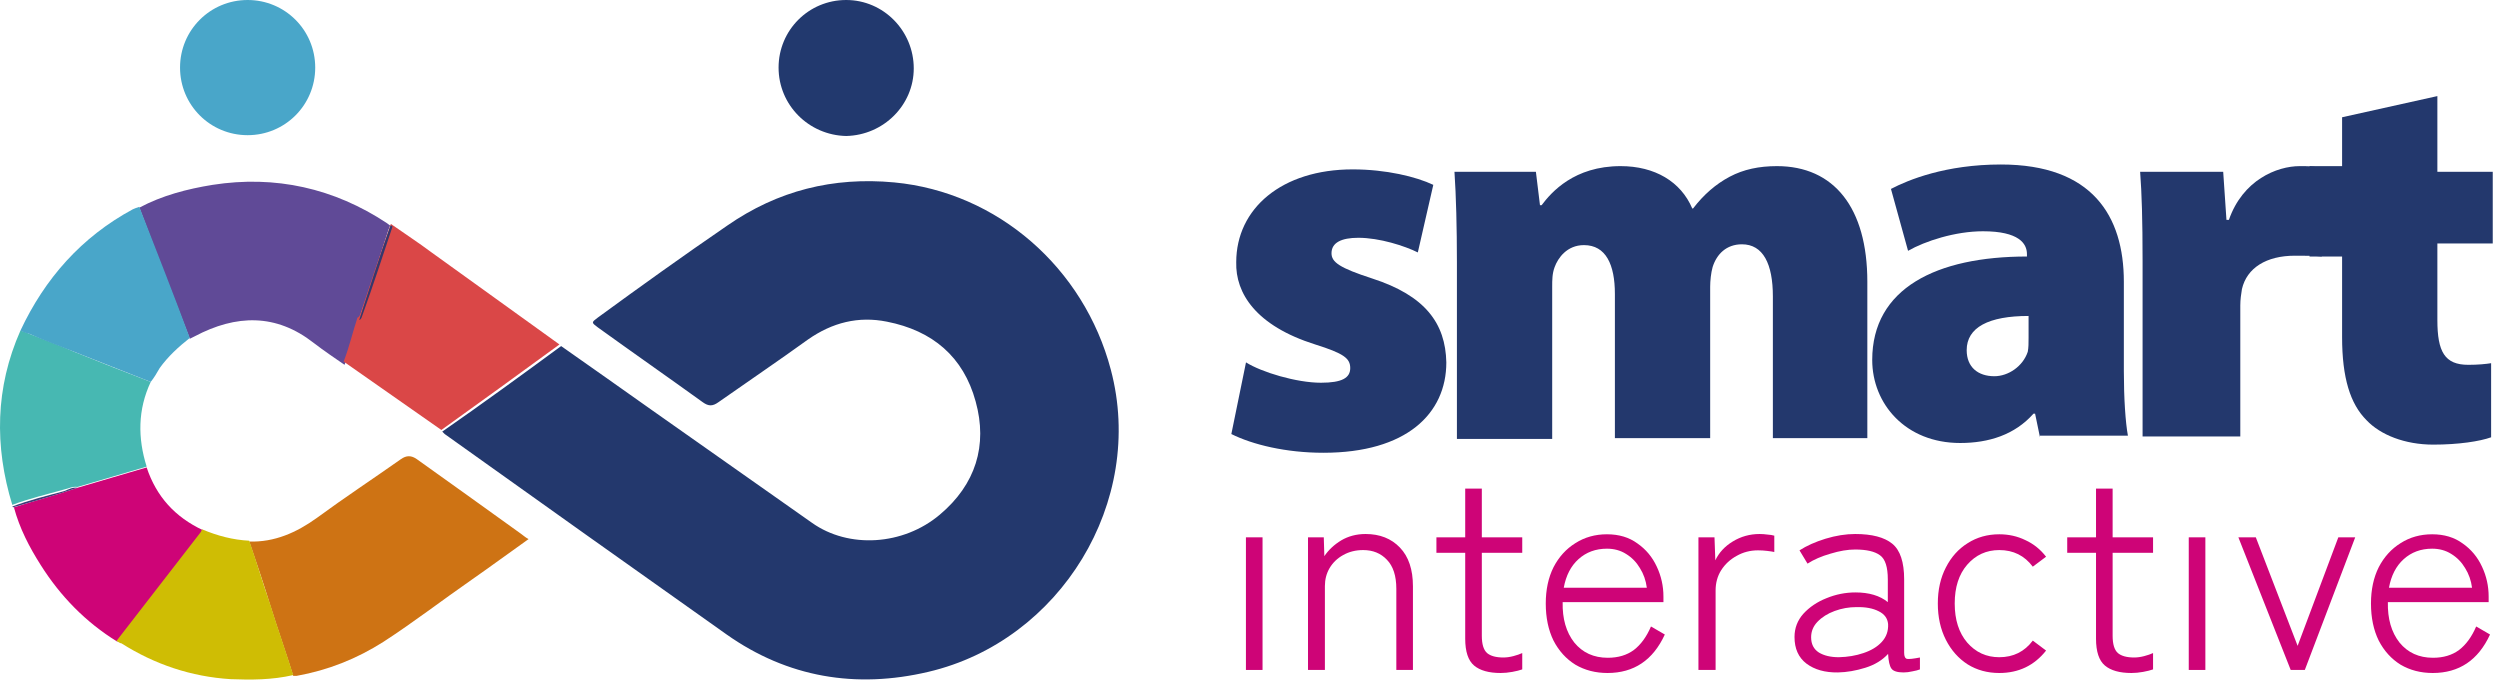 <svg width="307" height="84" viewBox="0 0 307 84" fill="none" xmlns="http://www.w3.org/2000/svg">
<path d="M68.909 42.5C72.609 45.1 76.309 47.7 80.109 50.4C86.609 55 93.209 59.6 99.709 64.2C104.209 67.4 110.909 67 115.409 63.2C119.809 59.5 121.309 54.7 119.809 49.3C118.309 43.8 114.509 40.6 108.909 39.5C105.409 38.8 102.209 39.6 99.209 41.7C95.609 44.3 91.909 46.8 88.209 49.4C87.509 49.9 87.009 49.9 86.309 49.4C82.009 46.3 77.709 43.3 73.409 40.2C72.609 39.6 72.609 39.6 73.409 39C78.609 35.2 83.909 31.4 89.309 27.7C95.509 23.4 102.309 21.7 109.809 22.4C122.509 23.6 133.109 32.9 136.409 45.4C140.709 61.6 130.209 78.7 114.009 82.5C105.109 84.6 96.709 83.2 89.209 77.9C77.609 69.7 66.109 61.5 54.609 53.3C54.509 53.2 54.409 53.1 54.309 53C59.209 49.6 64.009 46.1 68.909 42.5Z" fill="#23386D"/>
<path d="M30.609 66.5C33.709 66.6 36.409 65.4 38.909 63.6C42.309 61.1 45.809 58.8 49.209 56.4C49.909 55.9 50.509 55.9 51.209 56.4C55.409 59.4 59.609 62.4 63.909 65.5C64.209 65.7 64.509 66 64.909 66.2C62.509 67.9 60.209 69.6 57.909 71.2C54.309 73.7 50.809 76.4 47.109 78.8C43.809 80.9 40.309 82.3 36.409 83C36.309 83 36.109 83 36.009 83C35.109 80.1 34.109 77.3 33.209 74.4C32.409 71.8 31.509 69.1 30.609 66.5Z" fill="#CE7314"/>
<path d="M17.109 25.5C19.909 24 23.009 23.2 26.109 22.7C33.809 21.5 41.009 23.1 47.509 27.4C47.609 27.5 47.809 27.6 47.909 27.7C47.809 27.9 47.809 28 47.709 28.2C46.509 31.9 45.309 35.7 44.009 39.4C43.409 41.2 43.009 43.1 42.309 44.8C41.009 43.9 39.809 43.1 38.509 42.1C33.909 38.5 29.009 38.6 23.909 41.3C23.709 41.4 23.509 41.5 23.309 41.6C21.209 36.2 19.109 30.9 17.109 25.5Z" fill="#604A97"/>
<path d="M42.2 44.4C42.9 42.6 43.3 40.8 43.9 39C44.2 38.9 44.2 38.6 44.3 38.4C45.5 34.8 46.7 31.1 48 27.5C49.7 28.7 51.4 29.8 53 31C58.1 34.7 63.6 38.6 68.7 42.3C68.6 42.2 68.8 42.4 68.7 42.3C63.9 45.8 59.1 49.3 54.2 52.8C50.2 50 46.2 47.2 42.2 44.4Z" fill="#DA4747"/>
<path d="M18.509 46.9C16.909 50.3 16.909 53.8 18.009 57.3C15.209 58.1 12.309 59 9.509 59.8C8.909 59.7 8.409 60 7.909 60.1C5.809 60.7 3.609 61.2 1.509 62C-0.691 54.8 -0.591 47.6 2.509 40.6C2.909 40.7 3.209 40.8 3.609 41C5.409 41.7 7.309 42.4 9.109 43.2C12.309 44.5 15.409 45.7 18.509 46.9Z" fill="#47B8B2"/>
<path d="M9.509 59.9C12.309 59.1 15.209 58.2 18.009 57.4C19.209 61 21.509 63.5 24.909 65.1C24.809 65.2 24.809 65.3 24.709 65.5C21.309 69.9 17.809 74.4 14.409 78.8C10.509 76.4 7.409 73.2 5.009 69.4C3.609 67.2 2.409 64.9 1.709 62.3C4.209 61.5 6.909 60.8 9.509 59.9Z" fill="#CE0477"/>
<path d="M14.309 78.7C17.709 74.3 21.209 69.8 24.609 65.4C24.709 65.3 24.709 65.2 24.809 65C26.709 65.8 28.609 66.3 30.609 66.4C31.509 69 32.309 71.7 33.209 74.3C34.109 77.2 35.109 80 36.009 82.9C33.409 83.5 30.809 83.5 28.309 83.4C23.509 83.1 19.009 81.6 14.909 79C14.709 79 14.509 78.8 14.309 78.7Z" fill="#CFBD04"/>
<path d="M18.509 46.9C15.409 45.7 12.209 44.4 9.109 43.2C7.309 42.5 5.409 41.8 3.609 41C3.209 40.9 2.909 40.8 2.509 40.6C5.509 34.2 10.009 29.1 16.309 25.7C16.509 25.6 16.809 25.5 17.109 25.4C19.209 30.8 21.309 36.1 23.309 41.5C21.909 42.6 20.609 43.8 19.609 45.2C19.209 45.9 18.909 46.4 18.509 46.9Z" fill="#49A6C9"/>
<path d="M38.709 8.3C38.709 12.9 35.009 16.6 30.409 16.6C25.809 16.6 22.109 12.9 22.109 8.3C22.109 3.7 25.809 0 30.409 0C35.009 0 38.709 3.7 38.709 8.3Z" fill="#49A6C9"/>
<path d="M95.609 8.3C95.609 3.7 99.309 0 103.909 0C108.509 0 112.209 3.8 112.209 8.4C112.209 12.9 108.509 16.6 103.909 16.7C99.309 16.6 95.609 12.9 95.609 8.3Z" fill="#22396E"/>
<path d="M48.209 27.8C47.009 31.4 45.809 35.1 44.509 38.7C44.409 38.9 44.409 39.2 44.109 39.3C45.309 35.6 46.509 31.8 47.809 28.1C47.909 27.9 47.909 27.8 48.009 27.6C48.009 27.7 48.109 27.8 48.209 27.8Z" fill="#35386D"/>
<path d="M9.509 59.9C6.909 60.8 4.309 61.5 1.609 62.3L1.509 62.2C3.609 61.4 5.709 60.9 7.909 60.3C8.409 60.1 8.909 59.8 9.509 59.9Z" fill="#3E3978"/>
<path d="M153 82.27V65.984H155.04V82.27H153Z" fill="#CE0477"/>
<path d="M160.623 82.27V65.984H162.561L162.629 68.296C163.151 67.525 163.842 66.879 164.703 66.358C165.587 65.837 166.585 65.576 167.695 65.576C169.441 65.576 170.846 66.131 171.911 67.242C172.977 68.353 173.509 69.939 173.509 72.002V82.27H171.469V72.308C171.469 70.721 171.084 69.531 170.313 68.738C169.565 67.945 168.591 67.548 167.389 67.548C166.483 67.548 165.667 67.752 164.941 68.16C164.239 68.545 163.683 69.078 163.275 69.758C162.89 70.415 162.697 71.152 162.697 71.968V82.27H160.623Z" fill="#CE0477"/>
<path d="M184.28 82.644C182.829 82.644 181.741 82.338 181.016 81.726C180.291 81.114 179.928 80.015 179.928 78.428V67.888H176.392V65.984H179.928V60H181.968V65.984H186.932V67.888H181.968V78.088C181.968 79.108 182.183 79.811 182.614 80.196C183.045 80.559 183.713 80.74 184.62 80.74C185.005 80.74 185.413 80.683 185.844 80.57C186.275 80.457 186.637 80.332 186.932 80.196V82.202C186.615 82.315 186.207 82.417 185.708 82.508C185.209 82.599 184.733 82.644 184.28 82.644Z" fill="#CE0477"/>
<path d="M197.402 82.644C195.929 82.644 194.614 82.304 193.458 81.624C192.325 80.921 191.43 79.935 190.772 78.666C190.138 77.374 189.82 75.855 189.82 74.11C189.82 72.41 190.138 70.925 190.772 69.656C191.43 68.387 192.325 67.401 193.458 66.698C194.592 65.973 195.884 65.61 197.334 65.61C198.808 65.61 200.054 65.984 201.074 66.732C202.117 67.457 202.91 68.409 203.454 69.588C203.998 70.744 204.27 71.968 204.27 73.26V73.94H191.894C191.849 75.98 192.325 77.635 193.322 78.904C194.342 80.151 195.714 80.774 197.436 80.774C198.706 80.774 199.771 80.457 200.632 79.822C201.494 79.165 202.196 78.201 202.74 76.932L204.44 77.918C202.99 81.069 200.644 82.644 197.402 82.644ZM192.03 72.172H202.23C202.117 71.288 201.834 70.483 201.38 69.758C200.95 69.033 200.383 68.455 199.68 68.024C199 67.593 198.218 67.378 197.334 67.378C195.952 67.378 194.784 67.809 193.832 68.67C192.903 69.509 192.302 70.676 192.03 72.172Z" fill="#CE0477"/>
<path d="M208.568 82.27V65.984H210.54L210.642 68.806C211.096 67.854 211.81 67.083 212.784 66.494C213.782 65.882 214.881 65.576 216.082 65.576C216.4 65.576 216.717 65.599 217.034 65.644C217.374 65.667 217.658 65.712 217.884 65.78V67.786C217.68 67.741 217.386 67.695 217 67.65C216.638 67.605 216.264 67.582 215.878 67.582C214.926 67.582 214.054 67.809 213.26 68.262C212.467 68.693 211.832 69.282 211.356 70.03C210.903 70.755 210.676 71.583 210.676 72.512V82.27H208.568Z" fill="#CE0477"/>
<path d="M225.704 82.576C224.117 82.599 222.825 82.236 221.828 81.488C220.853 80.74 220.366 79.652 220.366 78.224C220.366 77.136 220.728 76.184 221.454 75.368C222.202 74.552 223.142 73.917 224.276 73.464C225.432 72.988 226.622 72.75 227.846 72.75C229.523 72.75 230.849 73.147 231.824 73.94V71.152C231.824 69.633 231.506 68.647 230.872 68.194C230.237 67.718 229.217 67.48 227.812 67.48C226.905 67.48 225.896 67.65 224.786 67.99C223.675 68.307 222.734 68.715 221.964 69.214L220.978 67.582C221.862 67.015 222.927 66.539 224.174 66.154C225.443 65.769 226.656 65.576 227.812 65.576C229.874 65.576 231.393 65.973 232.368 66.766C233.342 67.559 233.83 69.021 233.83 71.152V80.162C233.83 80.593 233.943 80.842 234.17 80.91C234.419 80.955 234.952 80.899 235.768 80.74V82.202C235.541 82.293 235.235 82.372 234.85 82.44C234.464 82.531 234.102 82.576 233.762 82.576C232.991 82.576 232.492 82.417 232.266 82.1C232.039 81.783 231.903 81.182 231.858 80.298C231.155 81.069 230.226 81.635 229.07 81.998C227.914 82.361 226.792 82.553 225.704 82.576ZM225.806 80.706C226.894 80.683 227.902 80.513 228.832 80.196C229.784 79.879 230.532 79.425 231.076 78.836C231.642 78.224 231.903 77.487 231.858 76.626C231.79 75.923 231.404 75.402 230.702 75.062C229.999 74.699 229.092 74.529 227.982 74.552C227.052 74.552 226.157 74.711 225.296 75.028C224.434 75.345 223.732 75.787 223.188 76.354C222.666 76.898 222.406 77.533 222.406 78.258C222.406 79.097 222.723 79.72 223.358 80.128C223.992 80.513 224.808 80.706 225.806 80.706Z" fill="#CE0477"/>
<path d="M245.513 82.644C244.062 82.644 242.77 82.293 241.637 81.59C240.504 80.865 239.608 79.856 238.951 78.564C238.294 77.272 237.965 75.787 237.965 74.11C237.965 72.433 238.294 70.959 238.951 69.69C239.608 68.398 240.504 67.401 241.637 66.698C242.77 65.973 244.062 65.61 245.513 65.61C246.669 65.61 247.734 65.848 248.709 66.324C249.706 66.777 250.556 67.457 251.259 68.364L249.627 69.588C248.607 68.228 247.236 67.548 245.513 67.548C243.926 67.548 242.612 68.149 241.569 69.35C240.549 70.529 240.039 72.115 240.039 74.11C240.039 76.105 240.549 77.703 241.569 78.904C242.612 80.105 243.926 80.706 245.513 80.706C247.236 80.706 248.607 80.026 249.627 78.666L251.259 79.89C249.808 81.726 247.893 82.644 245.513 82.644Z" fill="#CE0477"/>
<path d="M261.743 82.644C260.292 82.644 259.204 82.338 258.479 81.726C257.754 81.114 257.391 80.015 257.391 78.428V67.888H253.855V65.984H257.391V60H259.431V65.984H264.395V67.888H259.431V78.088C259.431 79.108 259.646 79.811 260.077 80.196C260.508 80.559 261.176 80.74 262.083 80.74C262.468 80.74 262.876 80.683 263.307 80.57C263.738 80.457 264.1 80.332 264.395 80.196V82.202C264.078 82.315 263.67 82.417 263.171 82.508C262.672 82.599 262.196 82.644 261.743 82.644Z" fill="#CE0477"/>
<path d="M268.779 82.27V65.984H270.819V82.27H268.779Z" fill="#CE0477"/>
<path d="M281.298 82.27L274.872 65.984H277.014L282.148 79.312L287.146 65.984H289.22L283.032 82.27H281.298Z" fill="#CE0477"/>
<path d="M298.738 82.644C297.265 82.644 295.95 82.304 294.794 81.624C293.661 80.921 292.766 79.935 292.108 78.666C291.474 77.374 291.156 75.855 291.156 74.11C291.156 72.41 291.474 70.925 292.108 69.656C292.766 68.387 293.661 67.401 294.794 66.698C295.928 65.973 297.22 65.61 298.67 65.61C300.144 65.61 301.39 65.984 302.41 66.732C303.453 67.457 304.246 68.409 304.79 69.588C305.334 70.744 305.606 71.968 305.606 73.26V73.94H293.23C293.185 75.98 293.661 77.635 294.658 78.904C295.678 80.151 297.05 80.774 298.772 80.774C300.042 80.774 301.107 80.457 301.968 79.822C302.83 79.165 303.532 78.201 304.076 76.932L305.776 77.918C304.326 81.069 301.98 82.644 298.738 82.644ZM293.366 72.172H303.566C303.453 71.288 303.17 70.483 302.716 69.758C302.286 69.033 301.719 68.455 301.016 68.024C300.336 67.593 299.554 67.378 298.67 67.378C297.288 67.378 296.12 67.809 295.168 68.67C294.239 69.509 293.638 70.676 293.366 72.172Z" fill="#CE0477"/>
<path d="M178.909 32.2C178.909 27.9 178.809 24.1 178.609 21.1H188.609L189.109 25.2H189.309C190.509 23.6 193.309 20.4 199.009 20.4C203.209 20.4 206.409 22.3 207.809 25.6H207.909C209.209 23.9 210.709 22.6 212.409 21.7C214.109 20.8 216.009 20.4 218.209 20.4C225.209 20.4 229.309 25.5 229.309 34.6V53.8H217.709V36.4C217.709 32.4 216.509 30 213.909 30C212.009 30 210.809 31.2 210.309 32.8C210.109 33.5 210.009 34.5 210.009 35.2V53.8H198.309V36.1C198.309 32.5 197.209 30.1 194.509 30.1C192.409 30.1 191.309 31.7 190.909 32.8C190.609 33.6 190.609 34.4 190.609 35.2V53.9H178.909V32.2Z" fill="#23386D"/>
<path d="M250.509 53.7L249.909 50.8H249.709C247.409 53.4 244.209 54.4 240.709 54.4C234.009 54.4 229.909 49.6 229.909 44.2C229.909 35.4 237.809 31.5 248.909 31.5V31.2C248.909 29.9 247.909 28.4 243.509 28.4C240.109 28.4 236.409 29.6 234.309 30.8L232.209 23.2C234.309 22.1 238.909 20.2 245.709 20.2C256.909 20.2 260.809 26.5 260.809 34.6V45.6C260.809 48.9 261.009 51.9 261.309 53.5H250.509V53.7ZM249.109 38.8C244.209 38.8 241.509 40.2 241.509 43C241.509 45.1 242.909 46.2 244.909 46.2C246.609 46.2 248.409 45 249.009 43.2C249.109 42.7 249.109 42.1 249.109 41.5V38.8Z" fill="#23386D"/>
<path d="M263.109 32.1C263.109 26.9 263.009 23.8 262.809 21.1H273.009L273.409 27H273.709C275.409 22.1 279.609 20.4 282.409 20.4C283.509 20.4 283.909 20.4 284.809 20.6L285.109 31.5C284.409 31.4 283.109 31.4 281.809 31.4C278.309 31.4 275.909 32.9 275.309 35.5C275.209 36.1 275.109 36.8 275.109 37.5V53.6H263.109V32.1Z" fill="#23386D"/>
<path d="M299.309 11.8V21.1H306.109V29.9H299.309V39.3C299.309 43.2 300.209 44.8 303.109 44.8C304.309 44.8 305.309 44.7 305.909 44.6V53.7C304.509 54.2 301.909 54.6 298.809 54.6C295.309 54.6 292.309 53.4 290.609 51.6C288.609 49.6 287.609 46.4 287.609 41.4V31.5H283.609V20.4H287.609V14.4L299.309 11.8Z" fill="#23386D"/>
<path d="M153.009 44.5C154.909 45.7 159.209 47 162.209 47C164.809 47 165.809 46.4 165.809 45.2C165.809 44 165.009 43.4 161.509 42.3C154.209 40 151.709 36 151.809 32.2C151.809 25.6 157.409 20.8 166.109 20.8C170.209 20.8 173.909 21.7 176.009 22.7L174.109 31C172.509 30.2 169.409 29.2 166.809 29.2C164.709 29.2 163.509 29.8 163.509 31.1C163.509 32.2 164.509 32.9 168.509 34.2C175.009 36.3 177.509 39.7 177.609 44.5C177.609 50.8 172.709 55.6 162.509 55.6C157.909 55.6 153.809 54.6 151.209 53.3L153.009 44.5Z" fill="#23386D"/>
</svg>
